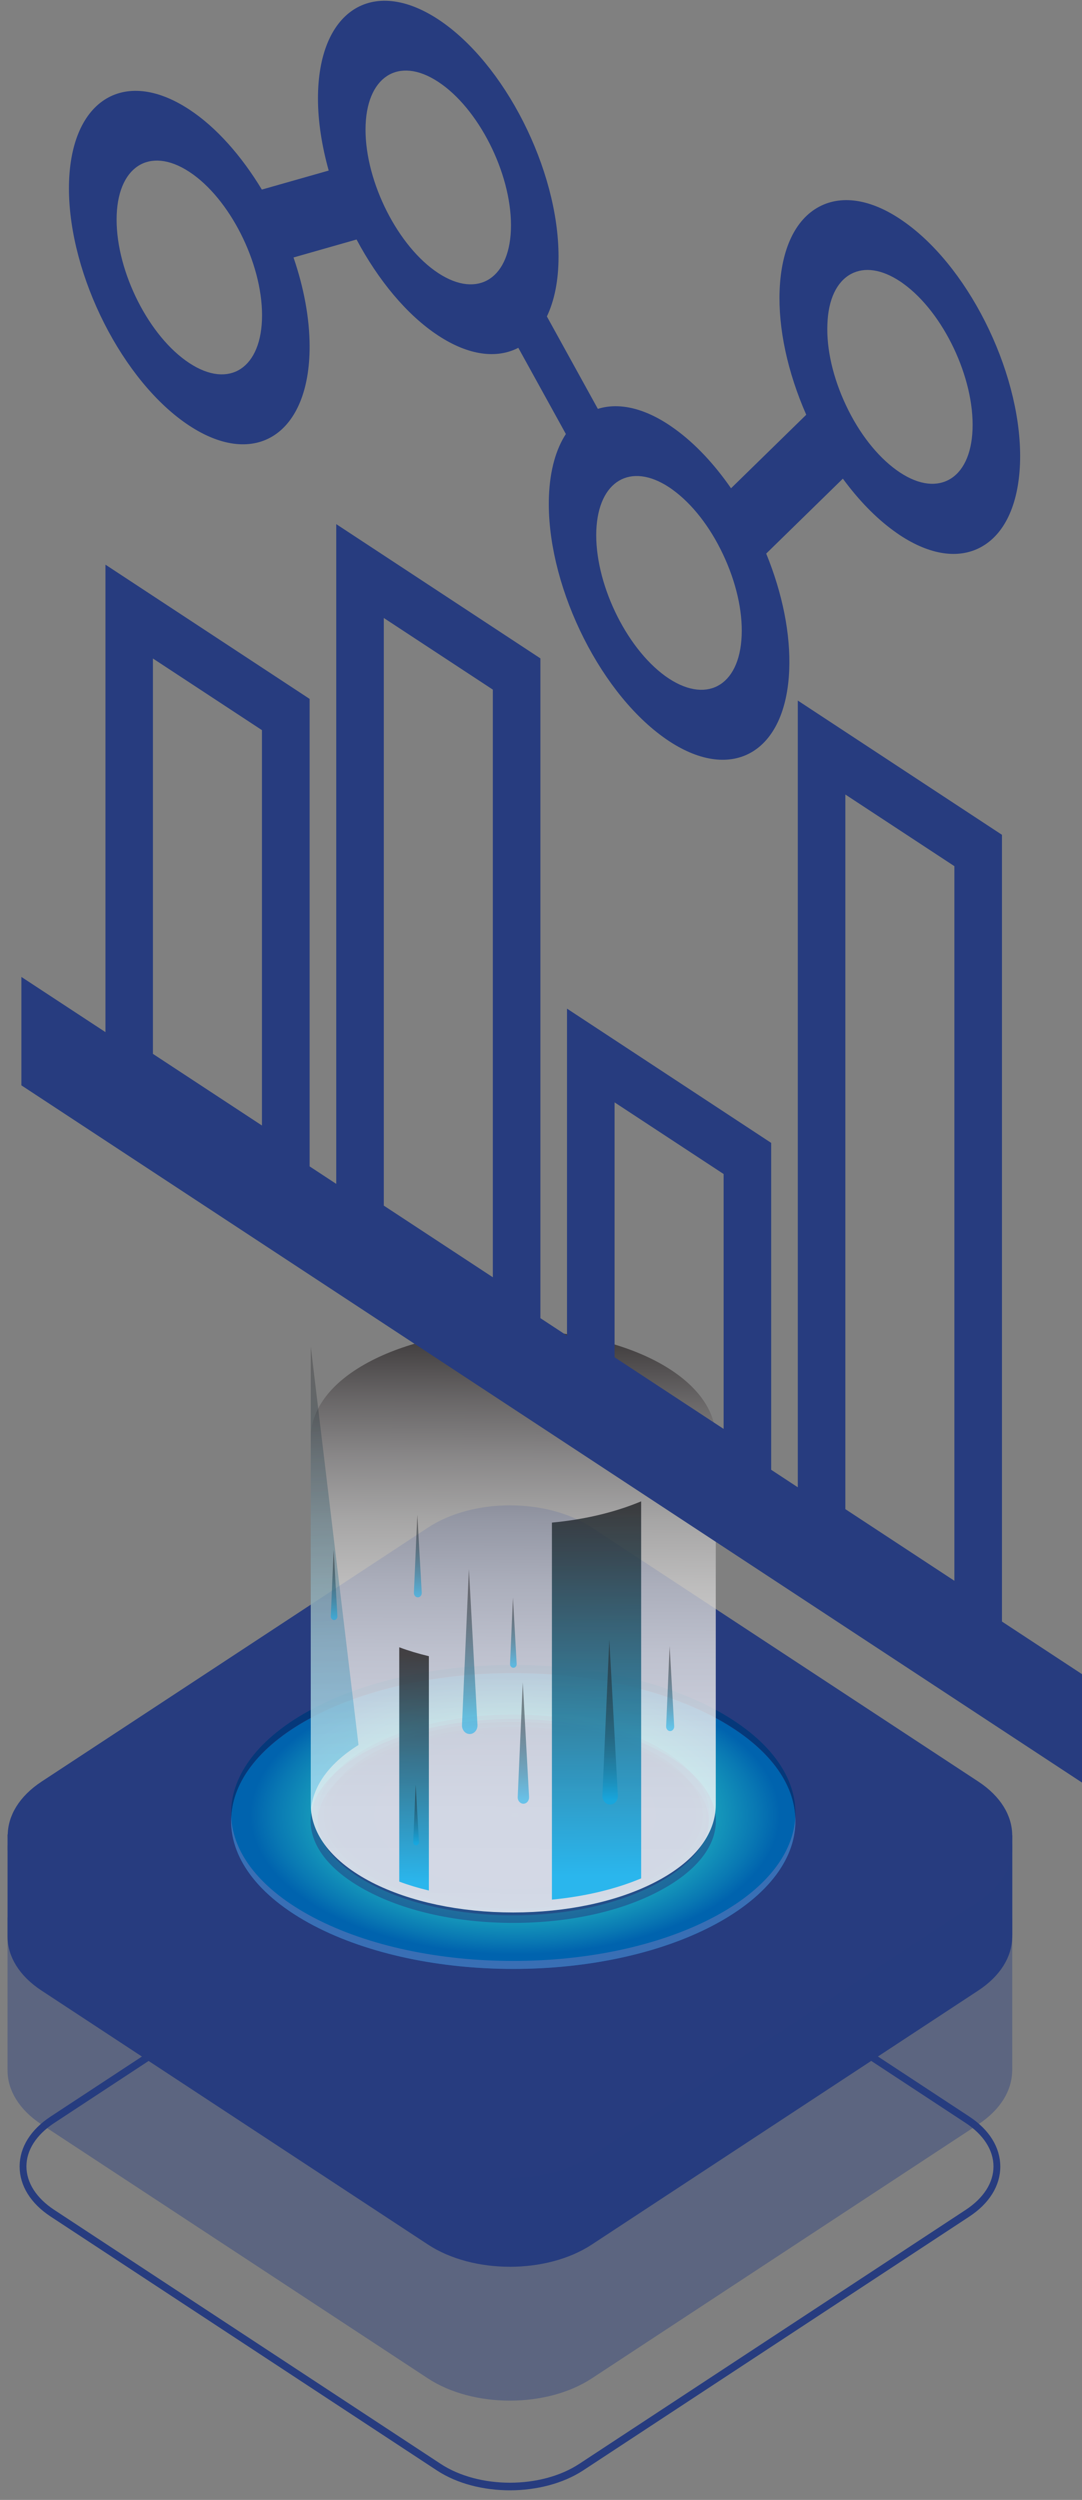 <svg width="84" height="194" viewBox="0 0 84 194" fill="none" xmlns="http://www.w3.org/2000/svg">
<rect x="0" y="0" width="84" height="194" fill="#808080" stroke="none"/>
<path d="M39.59 193.255C37.54 193.255 35.498 192.745 33.936 191.724L3.942 172.017C2.38 170.996 1.523 169.611 1.523 168.125C1.523 166.639 2.38 165.263 3.942 164.242L33.936 144.535C37.051 142.484 42.121 142.484 45.245 144.535L75.238 164.242C76.8 165.263 77.657 166.648 77.657 168.134C77.657 169.62 76.8 170.996 75.246 172.017L45.252 191.724C43.691 192.736 41.64 193.255 39.59 193.255ZM34.2 191.195C37.171 193.155 42.009 193.155 44.98 191.195L74.974 171.489C76.359 170.577 77.128 169.383 77.128 168.125C77.128 166.867 76.359 165.664 74.974 164.752L44.98 145.046C42.009 143.086 37.163 143.095 34.2 145.046L4.206 164.752C2.821 165.664 2.052 166.858 2.052 168.116C2.052 169.374 2.821 170.577 4.206 171.489L34.2 191.195Z" fill="#273C7F"/>
<path opacity="0.4" d="M78.585 160.557V148.872L76.703 147.678C76.175 151.324 72.394 153.73 69.239 154.231L47.751 168.533L38.372 172.389L8.435 154.806L9.123 154.35C6.569 152.992 5.183 149.874 3.806 147.04L1.787 148.407L0.586 148.79V160.676C0.586 162.189 1.467 163.711 3.221 164.86L33.215 184.566C36.722 186.872 42.441 186.872 45.949 184.566L75.942 164.86C77.672 163.72 78.545 162.243 78.578 160.749C78.585 160.685 78.585 160.621 78.585 160.557Z" fill="#273C7F"/>
<path d="M78.585 150.168V142.439L76.703 141.245C76.175 144.891 72.394 147.297 69.239 147.798L47.751 162.1L38.372 165.956L8.435 148.373L9.123 147.917C6.569 146.559 5.183 143.441 3.806 140.607L1.787 141.974L0.586 142.357V150.287C0.586 151.8 1.467 153.322 3.221 154.471L33.215 174.177C36.722 176.484 42.441 176.484 45.949 174.177L75.942 154.471C77.672 153.331 78.545 151.855 78.578 150.36C78.585 150.296 78.585 150.232 78.585 150.168Z" fill="#273C7F"/>
<path opacity="0.3" d="M69.247 147.796L47.759 162.097L39.598 165.452V175.907C41.904 175.907 44.211 175.332 45.965 174.175L75.959 154.468C77.688 153.329 78.561 151.852 78.593 150.357C78.593 150.293 78.593 150.22 78.593 150.157H78.601V142.427L76.888 141.342H76.711C76.103 144.934 72.37 147.304 69.247 147.796Z" fill="#273C7F"/>
<path d="M33.224 166.329L3.231 146.622C-0.277 144.316 -0.277 140.561 3.231 138.255L33.224 118.548C36.732 116.242 42.451 116.242 45.959 118.548L75.952 138.255C79.46 140.561 79.46 144.316 75.952 146.622L45.959 166.329C42.451 168.635 36.74 168.635 33.224 166.329Z" fill="#273C7F"/>
<path d="M39.59 162.745C37.74 162.745 35.89 162.281 34.48 161.36L11.046 145.965C9.636 145.035 8.859 143.786 8.859 142.437C8.859 141.088 9.636 139.839 11.046 138.91L34.48 123.514C37.299 121.664 41.88 121.664 44.692 123.514L68.126 138.91C69.535 139.839 70.312 141.088 70.312 142.437C70.312 143.786 69.535 145.035 68.126 145.965L44.692 161.36C43.29 162.281 41.44 162.745 39.59 162.745ZM39.59 122.703C37.836 122.703 36.082 123.14 34.744 124.015L11.31 139.411C10.069 140.222 9.38 141.298 9.38 142.419C9.38 143.54 10.061 144.616 11.31 145.427L34.744 160.822C37.419 162.581 41.76 162.581 44.435 160.822L67.87 145.427C69.111 144.616 69.792 143.54 69.792 142.419C69.792 141.298 69.111 140.222 67.87 139.411L44.435 124.015C43.106 123.15 41.344 122.703 39.59 122.703Z" fill="#273C7F"/>
<path d="M75.951 146.61L45.957 166.317C42.449 168.623 36.73 168.623 33.223 166.317L3.229 146.61C1.659 145.58 0.794 144.258 0.626 142.909C0.418 144.577 1.283 146.3 3.229 147.576L33.223 167.283C36.73 169.589 42.449 169.589 45.957 167.283L75.951 147.576C77.889 146.3 78.762 144.577 78.553 142.909C78.393 144.258 77.52 145.58 75.951 146.61Z" fill="#273C7F"/>
<path d="M39.846 152.789C51.944 152.789 61.751 147.651 61.751 141.313C61.751 134.975 51.944 129.837 39.846 129.837C27.748 129.837 17.941 134.975 17.941 141.313C17.941 147.651 27.748 152.789 39.846 152.789Z" fill="url(#paint0_radial_2198_18540)"/>
<path opacity="0.5" d="M39.845 149.223C35.576 149.223 31.572 148.357 28.568 146.78C25.701 145.276 24.115 143.335 24.115 141.311C24.115 139.288 25.693 137.346 28.568 135.842C31.572 134.265 35.576 133.399 39.845 133.399C44.114 133.399 48.118 134.265 51.121 135.842C53.989 137.346 55.575 139.288 55.575 141.311C55.575 143.335 53.997 145.276 51.121 146.78C48.118 148.357 44.114 149.223 39.845 149.223Z" fill="#273C7F"/>
<path opacity="0.5" d="M39.847 148.611C35.658 148.611 31.734 147.763 28.802 146.222C26.136 144.828 24.67 143.078 24.67 141.309C24.67 139.541 26.136 137.8 28.802 136.396C31.734 134.856 35.658 134.008 39.855 134.008C44.044 134.008 47.968 134.856 50.899 136.396C53.566 137.791 55.032 139.541 55.032 141.309C55.032 143.078 53.566 144.819 50.899 146.222C47.968 147.763 44.044 148.611 39.847 148.611Z" fill="#273C7F"/>
<path d="M55.335 149.432C46.781 153.916 32.91 153.916 24.356 149.432C19.927 147.107 17.797 144.045 17.949 141C18.093 143.835 20.224 146.643 24.356 148.812C32.91 153.297 46.781 153.297 55.335 148.812C59.46 146.652 61.598 143.835 61.742 141C61.902 144.045 59.764 147.107 55.335 149.432Z" fill="#396FB5"/>
<path d="M61.742 140.997C61.598 138.162 59.46 135.355 55.335 133.186C46.781 128.701 32.91 128.701 24.356 133.186C20.224 135.346 18.093 138.162 17.949 140.997C17.797 137.962 19.927 134.89 24.356 132.566C32.91 128.081 46.781 128.081 55.335 132.566C59.764 134.89 61.902 137.962 61.742 140.997Z" fill="#05387A"/>
<path opacity="0.3" d="M39.848 148.657C48.252 148.657 55.065 145.163 55.065 140.854C55.065 136.545 48.252 133.052 39.848 133.052C31.444 133.052 24.631 136.545 24.631 140.854C24.631 145.163 31.444 148.657 39.848 148.657Z" fill="#273C7F"/>
<path opacity="0.5" d="M39.847 148.102C35.851 148.102 32.111 147.309 29.299 145.869C26.616 144.492 25.135 142.715 25.135 140.865C25.135 139.014 26.616 137.237 29.299 135.86C32.111 134.42 35.859 133.627 39.847 133.627C43.844 133.627 47.584 134.42 50.395 135.86C53.078 137.237 54.56 139.014 54.56 140.865C54.56 142.715 53.078 144.492 50.395 145.869C47.592 147.309 43.844 148.102 39.847 148.102Z" fill="#273C7F"/>
<path opacity="0.5" d="M39.847 147.534C35.922 147.534 32.254 146.76 29.507 145.356C27.008 144.08 25.639 142.476 25.639 140.862C25.639 139.249 27.016 137.645 29.507 136.368C32.254 134.965 35.922 134.19 39.847 134.19C43.771 134.19 47.439 134.965 50.186 136.368C52.685 137.645 54.054 139.249 54.054 140.862C54.054 142.485 52.677 144.08 50.186 145.356C47.447 146.76 43.771 147.534 39.847 147.534Z" fill="#273C7F"/>
<path opacity="0.8" d="M55.568 111.698C55.568 111.67 55.568 111.634 55.568 111.607C55.568 109.291 53.878 107.149 50.819 105.572C47.88 104.068 43.979 103.239 39.847 103.239C35.714 103.239 31.814 104.068 28.874 105.572C25.807 107.14 24.125 109.282 24.125 111.607C24.125 111.634 24.125 111.67 24.125 111.698C24.125 111.725 24.125 111.762 24.125 111.789C24.125 111.816 24.125 111.853 24.125 111.88C24.125 111.907 24.125 111.944 24.125 111.971C24.125 111.999 24.125 112.035 24.125 112.062C24.125 112.09 24.125 112.126 24.125 112.154C24.125 112.181 24.125 112.217 24.125 112.245C24.125 112.272 24.125 112.308 24.125 112.336C24.125 112.363 24.125 112.4 24.125 112.427C24.125 112.454 24.125 112.491 24.125 112.518C24.125 112.545 24.125 112.582 24.125 112.609C24.125 112.637 24.125 112.673 24.125 112.7C24.125 112.728 24.125 112.764 24.125 112.792C24.125 112.819 24.125 112.855 24.125 112.883C24.125 112.91 24.125 112.946 24.125 112.974C24.125 113.001 24.125 113.038 24.125 113.065C24.125 113.092 24.125 113.129 24.125 113.156C24.125 113.184 24.125 113.22 24.125 113.247C24.125 113.275 24.125 113.311 24.125 113.338C24.125 113.366 24.125 113.402 24.125 113.43C24.125 113.457 24.125 113.493 24.125 113.521C24.125 113.548 24.125 113.585 24.125 113.612C24.125 113.639 24.125 113.676 24.125 113.703C24.125 113.73 24.125 113.767 24.125 113.794C24.125 113.822 24.125 113.858 24.125 113.885C24.125 113.913 24.125 113.949 24.125 113.977C24.125 114.004 24.125 114.04 24.125 114.068C24.125 114.095 24.125 114.131 24.125 114.159C24.125 114.186 24.125 114.223 24.125 114.25C24.125 114.277 24.125 114.314 24.125 114.341C24.125 114.368 24.125 114.405 24.125 114.432C24.125 114.46 24.125 114.496 24.125 114.523C24.125 114.551 24.125 114.587 24.125 114.615C24.125 114.642 24.125 114.678 24.125 114.706C24.125 114.733 24.125 114.769 24.125 114.797C24.125 114.824 24.125 114.861 24.125 114.888C24.125 114.915 24.125 114.952 24.125 114.979C24.125 115.007 24.125 115.043 24.125 115.07C24.125 115.098 24.125 115.134 24.125 115.161C24.125 115.189 24.125 115.225 24.125 115.253C24.125 115.28 24.125 115.316 24.125 115.344C24.125 115.371 24.125 115.408 24.125 115.435C24.125 115.462 24.125 115.499 24.125 115.526C24.125 115.553 24.125 115.59 24.125 115.617C24.125 115.645 24.125 115.681 24.125 115.708C24.125 115.736 24.125 115.772 24.125 115.8C24.125 115.827 24.125 115.863 24.125 115.891C24.125 115.918 24.125 115.954 24.125 115.982C24.125 116.009 24.125 116.046 24.125 116.073C24.125 116.1 24.125 116.137 24.125 116.164C24.125 116.191 24.125 116.228 24.125 116.255C24.125 116.283 24.125 116.319 24.125 116.346C24.125 116.374 24.125 116.41 24.125 116.438C24.125 116.465 24.125 116.501 24.125 116.529C24.125 116.556 24.125 116.593 24.125 116.62C24.125 116.647 24.125 116.684 24.125 116.711C24.125 116.738 24.125 116.775 24.125 116.802C24.125 116.83 24.125 116.866 24.125 116.893C24.125 116.921 24.125 116.957 24.125 116.984C24.125 117.012 24.125 117.048 24.125 117.076C24.125 117.103 24.125 117.139 24.125 117.167C24.125 117.194 24.125 117.231 24.125 117.258C24.125 117.285 24.125 117.322 24.125 117.349C24.125 117.376 24.125 117.413 24.125 117.44C24.125 117.468 24.125 117.504 24.125 117.531C24.125 117.559 24.125 117.595 24.125 117.623C24.125 117.65 24.125 117.686 24.125 117.714C24.125 117.741 24.125 117.778 24.125 117.805C24.125 117.832 24.125 117.869 24.125 117.896C24.125 117.923 24.125 117.96 24.125 117.987C24.125 118.014 24.125 118.051 24.125 118.078C24.125 118.106 24.125 118.142 24.125 118.169C24.125 118.197 24.125 118.233 24.125 118.261C24.125 118.288 24.125 118.324 24.125 118.352C24.125 118.379 24.125 118.416 24.125 118.443C24.125 118.47 24.125 118.507 24.125 118.534C24.125 118.561 24.125 118.598 24.125 118.625C24.125 118.653 24.125 118.689 24.125 118.716C24.125 118.744 24.125 118.78 24.125 118.807C24.125 118.835 24.125 118.871 24.125 118.899C24.125 118.926 24.125 118.963 24.125 118.99C24.125 119.017 24.125 119.054 24.125 119.081C24.125 119.108 24.125 119.145 24.125 119.172C24.125 119.199 24.125 119.236 24.125 119.263C24.125 119.291 24.125 119.327 24.125 119.354C24.125 119.382 24.125 119.418 24.125 119.446C24.125 119.473 24.125 119.509 24.125 119.537C24.125 119.564 24.125 119.601 24.125 119.628C24.125 119.655 24.125 119.692 24.125 119.719C24.125 119.746 24.125 119.783 24.125 119.81C24.125 119.837 24.125 119.874 24.125 119.901C24.125 119.929 24.125 119.965 24.125 119.992C24.125 120.02 24.125 120.056 24.125 120.084C24.125 120.111 24.125 120.147 24.125 120.175C24.125 120.202 24.125 120.239 24.125 120.266C24.125 120.293 24.125 120.33 24.125 120.357C24.125 120.384 24.125 120.421 24.125 120.448C24.125 120.476 24.125 120.512 24.125 120.539C24.125 120.567 24.125 120.603 24.125 120.63C24.125 120.658 24.125 120.694 24.125 120.722C24.125 120.749 24.125 120.786 24.125 120.813C24.125 120.84 24.125 120.877 24.125 120.904C24.125 120.931 24.125 120.968 24.125 120.995C24.125 121.022 24.125 121.059 24.125 121.086C24.125 121.114 24.125 121.15 24.125 121.177C24.125 121.205 24.125 121.241 24.125 121.269C24.125 121.296 24.125 121.332 24.125 121.36C24.125 121.387 24.125 121.424 24.125 121.451C24.125 121.478 24.125 121.515 24.125 121.542C24.125 121.569 24.125 121.606 24.125 121.633C24.125 121.66 24.125 121.697 24.125 121.724C24.125 121.752 24.125 121.788 24.125 121.815C24.125 121.843 24.125 121.879 24.125 121.907C24.125 121.934 24.125 121.97 24.125 121.998C24.125 122.025 24.125 122.062 24.125 122.089C24.125 122.116 24.125 122.153 24.125 122.18C24.125 122.207 24.125 122.244 24.125 122.271C24.125 122.299 24.125 122.335 24.125 122.362C24.125 122.39 24.125 122.426 24.125 122.454C24.125 122.481 24.125 122.517 24.125 122.545C24.125 122.572 24.125 122.609 24.125 122.636C24.125 122.663 24.125 122.7 24.125 122.727C24.125 122.754 24.125 122.791 24.125 122.818C24.125 122.845 24.125 122.882 24.125 122.909C24.125 122.937 24.125 122.973 24.125 123C24.125 123.028 24.125 123.064 24.125 123.092C24.125 123.119 24.125 123.155 24.125 123.183C24.125 123.21 24.125 123.247 24.125 123.274C24.125 123.301 24.125 123.338 24.125 123.365C24.125 123.392 24.125 123.429 24.125 123.456C24.125 123.483 24.125 123.52 24.125 123.547C24.125 123.575 24.125 123.611 24.125 123.639C24.125 123.666 24.125 123.702 24.125 123.73C24.125 123.757 24.125 123.793 24.125 123.821C24.125 123.848 24.125 123.885 24.125 123.912C24.125 123.939 24.125 123.976 24.125 124.003C24.125 124.03 24.125 124.067 24.125 124.094C24.125 124.122 24.125 124.158 24.125 124.185C24.125 124.213 24.125 124.249 24.125 124.277C24.125 124.304 24.125 124.34 24.125 124.368C24.125 124.395 24.125 124.432 24.125 124.459C24.125 124.486 24.125 124.523 24.125 124.55C24.125 124.577 24.125 124.614 24.125 124.641C24.125 124.668 24.125 124.705 24.125 124.732C24.125 124.76 24.125 124.796 24.125 124.823C24.125 124.851 24.125 124.887 24.125 124.915C24.125 124.942 24.125 124.978 24.125 125.006C24.125 125.033 24.125 125.07 24.125 125.097C24.125 125.124 24.125 125.161 24.125 125.188C24.125 125.215 24.125 125.252 24.125 125.279C24.125 125.306 24.125 125.343 24.125 125.37C24.125 125.398 24.125 125.434 24.125 125.462C24.125 125.489 24.125 125.525 24.125 125.553C24.125 125.58 24.125 125.616 24.125 125.644C24.125 125.671 24.125 125.708 24.125 125.735C24.125 125.762 24.125 125.799 24.125 125.826C24.125 125.853 24.125 125.89 24.125 125.917C24.125 125.945 24.125 125.981 24.125 126.008C24.125 126.036 24.125 126.072 24.125 126.1C24.125 126.127 24.125 126.163 24.125 126.191C24.125 126.218 24.125 126.255 24.125 126.282C24.125 126.309 24.125 126.346 24.125 126.373C24.125 126.4 24.125 126.437 24.125 126.464C24.125 126.491 24.125 126.528 24.125 126.555C24.125 126.583 24.125 126.619 24.125 126.646C24.125 126.674 24.125 126.71 24.125 126.738C24.125 126.765 24.125 126.801 24.125 126.829C24.125 126.856 24.125 126.893 24.125 126.92C24.125 126.947 24.125 126.984 24.125 127.011C24.125 127.038 24.125 127.075 24.125 127.102C24.125 127.13 24.125 127.166 24.125 127.193C24.125 127.221 24.125 127.257 24.125 127.285C24.125 127.312 24.125 127.348 24.125 127.376C24.125 127.403 24.125 127.439 24.125 127.467C24.125 127.494 24.125 127.531 24.125 127.558C24.125 127.585 24.125 127.622 24.125 127.649C24.125 127.677 24.125 127.713 24.125 127.74C24.125 127.768 24.125 127.804 24.125 127.831C24.125 127.859 24.125 127.895 24.125 127.923C24.125 127.95 24.125 127.986 24.125 128.014C24.125 128.041 24.125 128.078 24.125 128.105C24.125 128.132 24.125 128.169 24.125 128.196C24.125 128.223 24.125 128.26 24.125 128.287C24.125 128.315 24.125 128.351 24.125 128.378C24.125 128.406 24.125 128.442 24.125 128.469C24.125 128.497 24.125 128.533 24.125 128.561C24.125 128.588 24.125 128.624 24.125 128.652C24.125 128.679 24.125 128.716 24.125 128.743C24.125 128.77 24.125 128.807 24.125 128.834C24.125 128.861 24.125 128.898 24.125 128.925C24.125 128.953 24.125 128.989 24.125 129.016C24.125 129.044 24.125 129.08 24.125 129.108C24.125 129.135 24.125 129.171 24.125 129.199C24.125 129.226 24.125 129.262 24.125 129.29C24.125 129.317 24.125 129.354 24.125 129.381C24.125 129.408 24.125 129.445 24.125 129.472C24.125 129.5 24.125 129.536 24.125 129.563C24.125 129.591 24.125 129.627 24.125 129.654C24.125 129.682 24.125 129.718 24.125 129.746C24.125 129.773 24.125 129.809 24.125 129.837C24.125 129.864 24.125 129.901 24.125 129.928C24.125 129.955 24.125 129.992 24.125 130.019C24.125 130.046 24.125 130.083 24.125 130.11C24.125 130.138 24.125 130.174 24.125 130.201C24.125 130.229 24.125 130.265 24.125 130.292C24.125 130.32 24.125 130.356 24.125 130.384C24.125 130.411 24.125 130.447 24.125 130.475C24.125 130.502 24.125 130.539 24.125 130.566C24.125 130.593 24.125 130.63 24.125 130.657C24.125 130.684 24.125 130.721 24.125 130.748C24.125 130.776 24.125 130.812 24.125 130.839C24.125 130.867 24.125 130.903 24.125 130.931C24.125 130.958 24.125 130.994 24.125 131.022C24.125 131.049 24.125 131.085 24.125 131.113C24.125 131.14 24.125 131.177 24.125 131.204C24.125 131.231 24.125 131.268 24.125 131.295C24.125 131.323 24.125 131.359 24.125 131.386C24.125 131.414 24.125 131.45 24.125 131.477C24.125 131.505 24.125 131.541 24.125 131.569C24.125 131.596 24.125 131.632 24.125 131.66C24.125 131.687 24.125 131.724 24.125 131.751C24.125 131.778 24.125 131.815 24.125 131.842C24.125 131.869 24.125 131.906 24.125 131.933C24.125 131.961 24.125 131.997 24.125 132.024C24.125 132.052 24.125 132.088 24.125 132.115C24.125 132.143 24.125 132.179 24.125 132.207C24.125 132.234 24.125 132.27 24.125 132.298C24.125 132.325 24.125 132.362 24.125 132.389C24.125 132.416 24.125 132.453 24.125 132.48C24.125 132.507 24.125 132.544 24.125 132.571C24.125 132.599 24.125 132.635 24.125 132.662C24.125 132.69 24.125 132.726 24.125 132.754C24.125 132.781 24.125 132.817 24.125 132.845C24.125 132.872 24.125 132.908 24.125 132.936C24.125 132.963 24.125 133 24.125 133.027C24.125 133.054 24.125 133.091 24.125 133.118C24.125 133.146 24.125 133.182 24.125 133.209C24.125 133.237 24.125 133.273 24.125 133.3C24.125 133.328 24.125 133.364 24.125 133.392C24.125 133.419 24.125 133.455 24.125 133.483C24.125 133.51 24.125 133.547 24.125 133.574C24.125 133.601 24.125 133.638 24.125 133.665C24.125 133.692 24.125 133.729 24.125 133.756C24.125 133.784 24.125 133.82 24.125 133.847C24.125 133.875 24.125 133.911 24.125 133.938C24.125 133.966 24.125 134.002 24.125 134.03C24.125 134.057 24.125 134.093 24.125 134.121C24.125 134.148 24.125 134.185 24.125 134.212C24.125 134.239 24.125 134.276 24.125 134.303C24.125 134.33 24.125 134.367 24.125 134.394C24.125 134.422 24.125 134.458 24.125 134.485C24.125 134.513 24.125 134.549 24.125 134.577C24.125 134.604 24.125 134.64 24.125 134.668C24.125 134.695 24.125 134.731 24.125 134.759C24.125 134.786 24.125 134.823 24.125 134.85C24.125 134.877 24.125 134.914 24.125 134.941C24.125 134.969 24.125 135.005 24.125 135.032C24.125 135.06 24.125 135.096 24.125 135.123C24.125 135.151 24.125 135.187 24.125 135.215C24.125 135.242 24.125 135.278 24.125 135.306C24.125 135.333 24.125 135.37 24.125 135.397C24.125 135.424 24.125 135.461 24.125 135.488C24.125 135.515 24.125 135.552 24.125 135.579C24.125 135.607 24.125 135.643 24.125 135.67C24.125 135.698 24.125 135.734 24.125 135.761C24.125 135.789 24.125 135.825 24.125 135.853C24.125 135.88 24.125 135.916 24.125 135.944C24.125 135.971 24.125 136.008 24.125 136.035C24.125 136.062 24.125 136.099 24.125 136.126C24.125 136.153 24.125 136.19 24.125 136.217C24.125 136.245 24.125 136.281 24.125 136.308C24.125 136.336 24.125 136.372 24.125 136.4C24.125 136.427 24.125 136.463 24.125 136.491C24.125 136.518 24.125 136.554 24.125 136.582C24.125 136.609 24.125 136.646 24.125 136.673C24.125 136.7 24.125 136.737 24.125 136.764C24.125 136.792 24.125 136.828 24.125 136.855C24.125 136.883 24.125 136.919 24.125 136.946C24.125 136.974 24.125 137.01 24.125 137.038C24.125 137.065 24.125 137.101 24.125 137.129C24.125 137.156 24.125 137.193 24.125 137.22C24.125 137.247 24.125 137.284 24.125 137.311C24.125 137.338 24.125 137.375 24.125 137.402C24.125 137.43 24.125 137.466 24.125 137.493C24.125 137.521 24.125 137.557 24.125 137.584C24.125 137.612 24.125 137.648 24.125 137.676C24.125 137.703 24.125 137.739 24.125 137.767C24.125 137.794 24.125 137.831 24.125 137.858C24.125 137.885 24.125 137.922 24.125 137.949C24.125 137.976 24.125 138.013 24.125 138.04C24.125 138.068 24.125 138.104 24.125 138.131C24.125 138.159 24.125 138.195 24.125 138.223C24.125 138.25 24.125 138.286 24.125 138.314C24.125 138.341 24.125 138.378 24.125 138.405C24.125 138.432 24.125 138.469 24.125 138.496C24.125 138.523 24.125 138.56 24.125 138.587C24.125 138.615 24.125 138.651 24.125 138.678C24.125 138.706 24.125 138.742 24.125 138.769C24.125 138.797 24.125 138.833 24.125 138.861C24.125 138.888 24.125 138.924 24.125 138.952C24.125 138.979 24.125 139.016 24.125 139.043C24.125 139.07 24.125 139.107 24.125 139.134C24.125 139.161 24.125 139.198 24.125 139.225C24.125 139.253 24.125 139.289 24.125 139.316C24.125 139.344 24.125 139.38 24.125 139.407C24.125 139.435 24.125 139.471 24.125 139.499C24.125 139.526 24.125 139.563 24.125 139.59C24.125 139.617 24.125 139.654 24.125 139.681C24.125 139.708 24.125 139.745 24.125 139.772C24.125 139.799 24.125 139.836 24.125 139.863C24.125 139.891 24.125 139.927 24.125 139.954C24.125 139.982 24.125 140.018 24.125 140.046C24.125 142.361 25.815 144.503 28.874 146.08C31.814 147.584 35.714 148.413 39.847 148.413C43.979 148.413 47.88 147.584 50.819 146.08C53.886 144.512 55.568 142.37 55.568 140.046C55.568 140.018 55.568 139.982 55.568 139.954C55.568 139.927 55.568 139.891 55.568 139.863C55.568 139.836 55.568 139.799 55.568 139.772C55.568 139.745 55.568 139.708 55.568 139.681C55.568 139.654 55.568 139.617 55.568 139.59C55.568 139.563 55.568 139.526 55.568 139.499C55.568 139.471 55.568 139.435 55.568 139.407C55.568 139.38 55.568 139.344 55.568 139.316C55.568 139.289 55.568 139.253 55.568 139.225C55.568 139.198 55.568 139.161 55.568 139.134C55.568 139.107 55.568 139.07 55.568 139.043C55.568 139.016 55.568 138.979 55.568 138.952C55.568 138.924 55.568 138.888 55.568 138.861C55.568 138.833 55.568 138.797 55.568 138.769C55.568 138.742 55.568 138.706 55.568 138.678C55.568 138.651 55.568 138.615 55.568 138.587C55.568 138.56 55.568 138.523 55.568 138.496C55.568 138.469 55.568 138.432 55.568 138.405C55.568 138.378 55.568 138.341 55.568 138.314C55.568 138.286 55.568 138.25 55.568 138.223C55.568 138.195 55.568 138.159 55.568 138.131C55.568 138.104 55.568 138.068 55.568 138.04C55.568 138.013 55.568 137.976 55.568 137.949C55.568 137.922 55.568 137.885 55.568 137.858C55.568 137.831 55.568 137.794 55.568 137.767C55.568 137.739 55.568 137.703 55.568 137.676C55.568 137.648 55.568 137.612 55.568 137.584C55.568 137.557 55.568 137.521 55.568 137.493C55.568 137.466 55.568 137.43 55.568 137.402C55.568 137.375 55.568 137.338 55.568 137.311C55.568 137.284 55.568 137.247 55.568 137.22C55.568 137.193 55.568 137.156 55.568 137.129C55.568 137.101 55.568 137.065 55.568 137.038C55.568 137.01 55.568 136.974 55.568 136.946C55.568 136.919 55.568 136.883 55.568 136.855C55.568 136.828 55.568 136.792 55.568 136.764C55.568 136.737 55.568 136.7 55.568 136.673C55.568 136.646 55.568 136.609 55.568 136.582C55.568 136.554 55.568 136.518 55.568 136.491C55.568 136.463 55.568 136.427 55.568 136.4C55.568 136.372 55.568 136.336 55.568 136.308C55.568 136.281 55.568 136.245 55.568 136.217C55.568 136.19 55.568 136.153 55.568 136.126C55.568 136.099 55.568 136.062 55.568 136.035C55.568 136.008 55.568 135.971 55.568 135.944C55.568 135.916 55.568 135.88 55.568 135.853C55.568 135.825 55.568 135.789 55.568 135.761C55.568 135.734 55.568 135.698 55.568 135.67C55.568 135.643 55.568 135.607 55.568 135.579C55.568 135.552 55.568 135.515 55.568 135.488C55.568 135.461 55.568 135.424 55.568 135.397C55.568 135.37 55.568 135.333 55.568 135.306C55.568 135.278 55.568 135.242 55.568 135.215C55.568 135.187 55.568 135.151 55.568 135.123C55.568 135.096 55.568 135.06 55.568 135.032C55.568 135.005 55.568 134.969 55.568 134.941C55.568 134.914 55.568 134.877 55.568 134.85C55.568 134.823 55.568 134.786 55.568 134.759C55.568 134.731 55.568 134.695 55.568 134.668C55.568 134.64 55.568 134.604 55.568 134.577C55.568 134.549 55.568 134.513 55.568 134.485C55.568 134.458 55.568 134.422 55.568 134.394C55.568 134.367 55.568 134.33 55.568 134.303C55.568 134.276 55.568 134.239 55.568 134.212C55.568 134.185 55.568 134.148 55.568 134.121C55.568 134.093 55.568 134.057 55.568 134.03C55.568 134.002 55.568 133.966 55.568 133.938C55.568 133.911 55.568 133.875 55.568 133.847C55.568 133.82 55.568 133.784 55.568 133.756C55.568 133.729 55.568 133.692 55.568 133.665C55.568 133.638 55.568 133.601 55.568 133.574C55.568 133.547 55.568 133.51 55.568 133.483C55.568 133.455 55.568 133.419 55.568 133.392C55.568 133.364 55.568 133.328 55.568 133.3C55.568 133.273 55.568 133.237 55.568 133.209C55.568 133.182 55.568 133.146 55.568 133.118C55.568 133.091 55.568 133.054 55.568 133.027C55.568 133 55.568 132.963 55.568 132.936C55.568 132.908 55.568 132.872 55.568 132.845C55.568 132.817 55.568 132.781 55.568 132.754C55.568 132.726 55.568 132.69 55.568 132.662C55.568 132.635 55.568 132.599 55.568 132.571C55.568 132.544 55.568 132.507 55.568 132.48C55.568 132.453 55.568 132.416 55.568 132.389C55.568 132.362 55.568 132.325 55.568 132.298C55.568 132.27 55.568 132.234 55.568 132.207C55.568 132.179 55.568 132.143 55.568 132.115C55.568 132.088 55.568 132.052 55.568 132.024C55.568 131.997 55.568 131.961 55.568 131.933C55.568 131.906 55.568 131.869 55.568 131.842C55.568 131.815 55.568 131.778 55.568 131.751C55.568 131.724 55.568 131.687 55.568 131.66C55.568 131.632 55.568 131.596 55.568 131.569C55.568 131.541 55.568 131.505 55.568 131.477C55.568 131.45 55.568 131.414 55.568 131.386C55.568 131.359 55.568 131.323 55.568 131.295C55.568 131.268 55.568 131.231 55.568 131.204C55.568 131.177 55.568 131.14 55.568 131.113C55.568 131.085 55.568 131.049 55.568 131.022C55.568 130.994 55.568 130.958 55.568 130.931C55.568 130.903 55.568 130.867 55.568 130.839C55.568 130.812 55.568 130.776 55.568 130.748C55.568 130.721 55.568 130.684 55.568 130.657C55.568 130.63 55.568 130.593 55.568 130.566C55.568 130.539 55.568 130.502 55.568 130.475C55.568 130.447 55.568 130.411 55.568 130.384C55.568 130.356 55.568 130.32 55.568 130.292C55.568 130.265 55.568 130.229 55.568 130.201C55.568 130.174 55.568 130.138 55.568 130.11C55.568 130.083 55.568 130.046 55.568 130.019C55.568 129.992 55.568 129.955 55.568 129.928C55.568 129.901 55.568 129.864 55.568 129.837C55.568 129.809 55.568 129.773 55.568 129.746C55.568 129.718 55.568 129.682 55.568 129.654C55.568 129.627 55.568 129.591 55.568 129.563C55.568 129.536 55.568 129.5 55.568 129.472C55.568 129.445 55.568 129.408 55.568 129.381C55.568 129.354 55.568 129.317 55.568 129.29C55.568 129.262 55.568 129.226 55.568 129.199C55.568 129.171 55.568 129.135 55.568 129.108C55.568 129.08 55.568 129.044 55.568 129.016C55.568 128.989 55.568 128.953 55.568 128.925C55.568 128.898 55.568 128.861 55.568 128.834C55.568 128.807 55.568 128.77 55.568 128.743C55.568 128.716 55.568 128.679 55.568 128.652C55.568 128.624 55.568 128.588 55.568 128.561C55.568 128.533 55.568 128.497 55.568 128.469C55.568 128.442 55.568 128.406 55.568 128.378C55.568 128.351 55.568 128.315 55.568 128.287C55.568 128.26 55.568 128.223 55.568 128.196C55.568 128.169 55.568 128.132 55.568 128.105C55.568 128.078 55.568 128.041 55.568 128.014C55.568 127.986 55.568 127.95 55.568 127.923C55.568 127.895 55.568 127.859 55.568 127.831C55.568 127.804 55.568 127.768 55.568 127.74C55.568 127.713 55.568 127.677 55.568 127.649C55.568 127.622 55.568 127.585 55.568 127.558C55.568 127.531 55.568 127.494 55.568 127.467C55.568 127.439 55.568 127.403 55.568 127.376C55.568 127.348 55.568 127.312 55.568 127.285C55.568 127.257 55.568 127.221 55.568 127.193C55.568 127.166 55.568 127.13 55.568 127.102C55.568 127.075 55.568 127.038 55.568 127.011C55.568 126.984 55.568 126.947 55.568 126.92C55.568 126.893 55.568 126.856 55.568 126.829C55.568 126.801 55.568 126.765 55.568 126.738C55.568 126.71 55.568 126.674 55.568 126.646C55.568 126.619 55.568 126.583 55.568 126.555C55.568 126.528 55.568 126.491 55.568 126.464C55.568 126.437 55.568 126.4 55.568 126.373C55.568 126.346 55.568 126.309 55.568 126.282C55.568 126.255 55.568 126.218 55.568 126.191C55.568 126.163 55.568 126.127 55.568 126.1C55.568 126.072 55.568 126.036 55.568 126.008C55.568 125.981 55.568 125.945 55.568 125.917C55.568 125.89 55.568 125.853 55.568 125.826C55.568 125.799 55.568 125.762 55.568 125.735C55.568 125.708 55.568 125.671 55.568 125.644C55.568 125.616 55.568 125.58 55.568 125.553C55.568 125.525 55.568 125.489 55.568 125.462C55.568 125.434 55.568 125.398 55.568 125.37C55.568 125.343 55.568 125.306 55.568 125.279C55.568 125.252 55.568 125.215 55.568 125.188C55.568 125.161 55.568 125.124 55.568 125.097C55.568 125.07 55.568 125.033 55.568 125.006C55.568 124.978 55.568 124.942 55.568 124.915C55.568 124.887 55.568 124.851 55.568 124.823C55.568 124.796 55.568 124.76 55.568 124.732C55.568 124.705 55.568 124.668 55.568 124.641C55.568 124.614 55.568 124.577 55.568 124.55C55.568 124.523 55.568 124.486 55.568 124.459C55.568 124.432 55.568 124.395 55.568 124.368C55.568 124.34 55.568 124.304 55.568 124.277C55.568 124.249 55.568 124.213 55.568 124.185C55.568 124.158 55.568 124.122 55.568 124.094C55.568 124.067 55.568 124.03 55.568 124.003C55.568 123.976 55.568 123.939 55.568 123.912C55.568 123.885 55.568 123.848 55.568 123.821C55.568 123.793 55.568 123.757 55.568 123.73C55.568 123.702 55.568 123.666 55.568 123.639C55.568 123.611 55.568 123.575 55.568 123.547C55.568 123.52 55.568 123.483 55.568 123.456C55.568 123.429 55.568 123.392 55.568 123.365C55.568 123.338 55.568 123.301 55.568 123.274C55.568 123.247 55.568 123.21 55.568 123.183C55.568 123.155 55.568 123.119 55.568 123.092C55.568 123.064 55.568 123.028 55.568 123C55.568 122.973 55.568 122.937 55.568 122.909C55.568 122.882 55.568 122.845 55.568 122.818C55.568 122.791 55.568 122.754 55.568 122.727C55.568 122.7 55.568 122.663 55.568 122.636C55.568 122.609 55.568 122.572 55.568 122.545C55.568 122.517 55.568 122.481 55.568 122.454C55.568 122.426 55.568 122.39 55.568 122.362C55.568 122.335 55.568 122.299 55.568 122.271C55.568 122.244 55.568 122.207 55.568 122.18C55.568 122.153 55.568 122.116 55.568 122.089C55.568 122.062 55.568 122.025 55.568 121.998C55.568 121.97 55.568 121.934 55.568 121.907C55.568 121.879 55.568 121.843 55.568 121.815C55.568 121.788 55.568 121.752 55.568 121.724C55.568 121.697 55.568 121.66 55.568 121.633C55.568 121.606 55.568 121.569 55.568 121.542C55.568 121.515 55.568 121.478 55.568 121.451C55.568 121.424 55.568 121.387 55.568 121.36C55.568 121.332 55.568 121.296 55.568 121.269C55.568 121.241 55.568 121.205 55.568 121.177C55.568 121.15 55.568 121.114 55.568 121.086C55.568 121.059 55.568 121.022 55.568 120.995C55.568 120.968 55.568 120.931 55.568 120.904C55.568 120.877 55.568 120.84 55.568 120.813C55.568 120.786 55.568 120.749 55.568 120.722C55.568 120.694 55.568 120.658 55.568 120.63C55.568 120.603 55.568 120.567 55.568 120.539C55.568 120.512 55.568 120.476 55.568 120.448C55.568 120.421 55.568 120.384 55.568 120.357C55.568 120.33 55.568 120.293 55.568 120.266C55.568 120.239 55.568 120.202 55.568 120.175C55.568 120.147 55.568 120.111 55.568 120.084C55.568 120.056 55.568 120.02 55.568 119.992C55.568 119.965 55.568 119.929 55.568 119.901C55.568 119.874 55.568 119.837 55.568 119.81C55.568 119.783 55.568 119.746 55.568 119.719C55.568 119.692 55.568 119.655 55.568 119.628C55.568 119.601 55.568 119.564 55.568 119.537C55.568 119.509 55.568 119.473 55.568 119.446C55.568 119.418 55.568 119.382 55.568 119.354C55.568 119.327 55.568 119.291 55.568 119.263C55.568 119.236 55.568 119.199 55.568 119.172C55.568 119.145 55.568 119.108 55.568 119.081C55.568 119.054 55.568 119.017 55.568 118.99C55.568 118.963 55.568 118.926 55.568 118.899C55.568 118.871 55.568 118.835 55.568 118.807C55.568 118.78 55.568 118.744 55.568 118.716C55.568 118.689 55.568 118.653 55.568 118.625C55.568 118.598 55.568 118.561 55.568 118.534C55.568 118.507 55.568 118.47 55.568 118.443C55.568 118.416 55.568 118.379 55.568 118.352C55.568 118.324 55.568 118.288 55.568 118.261C55.568 118.233 55.568 118.197 55.568 118.169C55.568 118.142 55.568 118.106 55.568 118.078C55.568 118.051 55.568 118.014 55.568 117.987C55.568 117.96 55.568 117.923 55.568 117.896C55.568 117.869 55.568 117.832 55.568 117.805C55.568 117.778 55.568 117.741 55.568 117.714C55.568 117.686 55.568 117.65 55.568 117.623C55.568 117.595 55.568 117.559 55.568 117.531C55.568 117.504 55.568 117.468 55.568 117.44C55.568 117.413 55.568 117.376 55.568 117.349C55.568 117.322 55.568 117.285 55.568 117.258C55.568 117.231 55.568 117.194 55.568 117.167C55.568 117.139 55.568 117.103 55.568 117.076C55.568 117.048 55.568 117.012 55.568 116.984C55.568 116.957 55.568 116.921 55.568 116.893C55.568 116.866 55.568 116.83 55.568 116.802C55.568 116.775 55.568 116.738 55.568 116.711C55.568 116.684 55.568 116.647 55.568 116.62C55.568 116.593 55.568 116.556 55.568 116.529C55.568 116.501 55.568 116.465 55.568 116.438C55.568 116.41 55.568 116.374 55.568 116.346C55.568 116.319 55.568 116.283 55.568 116.255C55.568 116.228 55.568 116.191 55.568 116.164C55.568 116.137 55.568 116.1 55.568 116.073C55.568 116.046 55.568 116.009 55.568 115.982C55.568 115.954 55.568 115.918 55.568 115.891C55.568 115.863 55.568 115.827 55.568 115.8C55.568 115.772 55.568 115.736 55.568 115.708C55.568 115.681 55.568 115.645 55.568 115.617C55.568 115.59 55.568 115.553 55.568 115.526C55.568 115.499 55.568 115.462 55.568 115.435C55.568 115.408 55.568 115.371 55.568 115.344C55.568 115.316 55.568 115.28 55.568 115.253C55.568 115.225 55.568 115.189 55.568 115.161C55.568 115.134 55.568 115.098 55.568 115.07C55.568 115.043 55.568 115.007 55.568 114.979C55.568 114.952 55.568 114.915 55.568 114.888C55.568 114.861 55.568 114.824 55.568 114.797C55.568 114.769 55.568 114.733 55.568 114.706C55.568 114.678 55.568 114.642 55.568 114.615C55.568 114.587 55.568 114.551 55.568 114.523C55.568 114.496 55.568 114.46 55.568 114.432C55.568 114.405 55.568 114.368 55.568 114.341C55.568 114.314 55.568 114.277 55.568 114.25C55.568 114.223 55.568 114.186 55.568 114.159C55.568 114.131 55.568 114.095 55.568 114.068C55.568 114.04 55.568 114.004 55.568 113.977C55.568 113.949 55.568 113.913 55.568 113.885C55.568 113.858 55.568 113.822 55.568 113.794C55.568 113.767 55.568 113.73 55.568 113.703C55.568 113.676 55.568 113.639 55.568 113.612C55.568 113.585 55.568 113.548 55.568 113.521C55.568 113.493 55.568 113.457 55.568 113.43C55.568 113.402 55.568 113.366 55.568 113.338C55.568 113.311 55.568 113.275 55.568 113.247C55.568 113.22 55.568 113.184 55.568 113.156C55.568 113.129 55.568 113.092 55.568 113.065C55.568 113.038 55.568 113.001 55.568 112.974C55.568 112.946 55.568 112.91 55.568 112.883C55.568 112.855 55.568 112.819 55.568 112.792C55.568 112.764 55.568 112.728 55.568 112.7C55.568 112.673 55.568 112.637 55.568 112.609C55.568 112.582 55.568 112.545 55.568 112.518C55.568 112.491 55.568 112.454 55.568 112.427C55.568 112.4 55.568 112.363 55.568 112.336C55.568 112.308 55.568 112.272 55.568 112.245C55.568 112.217 55.568 112.181 55.568 112.154C55.568 112.126 55.568 112.09 55.568 112.062C55.568 112.035 55.568 111.999 55.568 111.971C55.568 111.944 55.568 111.907 55.568 111.88C55.568 111.853 55.568 111.816 55.568 111.789C55.568 111.762 55.576 111.725 55.568 111.698Z" fill="url(#paint1_linear_2198_18540)"/>
<path opacity="0.3" d="M27.833 135.414C25.43 136.909 24.125 138.814 24.125 140.856V104.487L27.833 135.414Z" fill="url(#paint2_linear_2198_18540)"/>
<path opacity="0.8" d="M42.848 118.158C45.386 117.921 47.749 117.356 49.775 116.508V145.767C47.757 146.615 45.386 147.171 42.848 147.417V118.158Z" fill="url(#paint3_linear_2198_18540)"/>
<path opacity="0.8" d="M33.295 128.526V146.71C32.494 146.519 31.725 146.291 30.996 146.017V127.833C31.725 128.106 32.494 128.334 33.295 128.526Z" fill="url(#paint4_linear_2198_18540)"/>
<path opacity="0.5" d="M32.398 117.55L32.133 123.602C32.125 123.794 32.261 123.958 32.438 123.958C32.614 123.958 32.75 123.794 32.742 123.602L32.398 117.55Z" fill="url(#paint5_linear_2198_18540)"/>
<path opacity="0.5" d="M25.904 120.268L25.68 125.418C25.672 125.582 25.792 125.719 25.936 125.719C26.088 125.719 26.201 125.582 26.193 125.418L25.904 120.268Z" fill="url(#paint6_linear_2198_18540)"/>
<path opacity="0.5" d="M39.822 123.974L39.598 129.124C39.59 129.288 39.71 129.425 39.854 129.425C40.007 129.425 40.119 129.288 40.111 129.124L39.822 123.974Z" fill="url(#paint7_linear_2198_18540)"/>
<path opacity="0.5" d="M36.403 121.767L35.866 133.863C35.85 134.246 36.122 134.565 36.467 134.565C36.811 134.565 37.091 134.237 37.067 133.854L36.403 121.767Z" fill="url(#paint8_linear_2198_18540)"/>
<path opacity="0.5" d="M47.303 127.239L46.766 139.335C46.75 139.718 47.023 140.037 47.367 140.037C47.719 140.037 47.992 139.709 47.968 139.326L47.303 127.239Z" fill="url(#paint9_linear_2198_18540)"/>
<path opacity="0.5" d="M51.987 127.737L51.715 133.972C51.707 134.173 51.851 134.337 52.028 134.337C52.204 134.337 52.348 134.163 52.34 133.972L51.987 127.737Z" fill="url(#paint10_linear_2198_18540)"/>
<path opacity="0.5" d="M40.585 130.558L40.192 139.455C40.176 139.737 40.385 139.974 40.633 139.974C40.889 139.974 41.089 139.737 41.073 139.446L40.585 130.558Z" fill="url(#paint11_linear_2198_18540)"/>
<path opacity="0.5" d="M32.271 138.503L32.079 142.951C32.071 143.088 32.175 143.206 32.303 143.206C32.431 143.206 32.535 143.088 32.527 142.942L32.271 138.503Z" fill="url(#paint12_linear_2198_18540)"/>
<path d="M14.698 33.034C19.848 36.415 24.037 33.663 24.037 26.899C24.037 24.675 23.58 22.296 22.787 19.981L27.681 18.586C29.346 21.713 31.573 24.438 34.024 26.043C36.41 27.61 38.589 27.847 40.239 26.99L43.931 33.681C43.17 34.848 42.697 36.47 42.617 38.494C42.361 45.084 46.334 53.47 51.475 57.189C51.636 57.307 51.796 57.416 51.948 57.517C56.881 60.762 61.022 58.374 61.27 51.984C61.382 49.213 60.75 46.059 59.484 42.96L65.435 37.145C66.644 38.794 67.982 40.18 69.391 41.201C69.552 41.319 69.712 41.429 69.872 41.538C72.187 43.06 74.389 43.398 76.119 42.477C77.969 41.492 79.058 39.196 79.186 36.005C79.443 29.415 75.47 21.029 70.329 17.31C67.838 15.496 65.443 15.059 63.593 16.043C61.743 17.028 60.654 19.325 60.526 22.515C60.405 25.477 61.142 28.886 62.592 32.186L56.753 37.892C55.448 36.005 53.966 34.428 52.404 33.298C50.178 31.676 48.087 31.202 46.414 31.73L42.457 24.557C43.034 23.344 43.362 21.795 43.362 19.917C43.362 13.154 39.173 4.896 34.024 1.505C28.874 -1.877 24.685 0.876 24.685 7.639C24.685 9.435 24.99 11.34 25.518 13.236L20.328 14.712C18.759 12.115 16.804 9.881 14.69 8.496C9.54 5.114 5.352 7.867 5.352 14.63C5.36 21.394 9.548 29.652 14.698 33.034ZM66.076 21.257C67.125 20.701 68.454 20.902 69.856 21.822C69.952 21.886 70.048 21.95 70.144 22.023C73.252 24.274 75.654 29.342 75.502 33.325C75.43 35.258 74.765 36.643 73.652 37.236C72.531 37.828 71.097 37.564 69.584 36.47C68.078 35.376 66.692 33.608 65.683 31.466C64.674 29.333 64.154 27.091 64.234 25.167C64.298 23.244 64.954 21.859 66.076 21.257ZM51.94 37.81C52.036 37.874 52.132 37.938 52.228 38.011C53.734 39.104 55.119 40.873 56.129 43.015C57.138 45.148 57.658 47.39 57.578 49.322C57.418 53.306 54.759 54.7 51.651 52.467C48.544 50.216 46.141 45.148 46.294 41.164C46.454 37.3 48.961 35.85 51.94 37.81ZM34.024 6.354C37.139 8.396 39.67 13.391 39.67 17.483C39.67 21.576 37.139 23.235 34.024 21.193C30.908 19.151 28.377 14.156 28.377 10.064C28.377 5.971 30.916 4.303 34.024 6.354ZM14.698 13.336C17.814 15.378 20.344 20.373 20.344 24.466C20.344 28.558 17.814 30.226 14.698 28.175C11.583 26.134 9.052 21.139 9.052 17.046C9.052 12.953 11.583 11.294 14.698 13.336Z" fill="#273C7F"/>
<path d="M77.786 125.836V64.783L61.936 54.365V115.417L59.87 114.059V88.692L44.02 78.273V103.65L41.953 102.292V51.092L26.104 40.674V91.873L24.037 90.515V54.237L8.187 43.819V80.096L1.66 75.812V84.226L84.001 138.333V129.919L77.786 125.836ZM65.628 61.657L74.093 67.217V122.673L65.628 117.113V61.657ZM47.712 85.547L56.177 91.107V110.887L47.712 105.327V85.547ZM29.796 47.957L38.261 53.517V99.12L29.796 93.559V47.957ZM11.872 51.101L20.337 56.662V87.343L11.872 81.783V51.101Z" fill="#273C7F"/>
<defs>
<radialGradient id="paint0_radial_2198_18540" cx="0" cy="0" r="1" gradientUnits="userSpaceOnUse" gradientTransform="translate(39.986 140.853) scale(21.533 11.374)">
<stop stop-color="#39F0CF"/>
<stop offset="0.139" stop-color="#37EBCE"/>
<stop offset="0.304" stop-color="#31DCCA"/>
<stop offset="0.484" stop-color="#27C4C5"/>
<stop offset="0.672" stop-color="#1AA3BD"/>
<stop offset="0.867" stop-color="#0978B3"/>
<stop offset="0.952" stop-color="#0063AE"/>
</radialGradient>
<linearGradient id="paint1_linear_2198_18540" x1="39.958" y1="102.904" x2="39.684" y2="148.711" gradientUnits="userSpaceOnUse">
<stop stop-color="#231F20"/>
<stop offset="0.025" stop-color="#312D2E"/>
<stop offset="0.122" stop-color="#615E5F"/>
<stop offset="0.223" stop-color="#8B898A"/>
<stop offset="0.328" stop-color="#AFAEAE"/>
<stop offset="0.438" stop-color="#CCCBCB"/>
<stop offset="0.553" stop-color="#E3E2E2"/>
<stop offset="0.677" stop-color="#F3F2F2"/>
<stop offset="0.816" stop-color="#FCFCFC"/>
<stop offset="1" stop-color="white"/>
</linearGradient>
<linearGradient id="paint2_linear_2198_18540" x1="23.611" y1="104.437" x2="26.895" y2="140.507" gradientUnits="userSpaceOnUse">
<stop stop-color="#231F20"/>
<stop offset="0.176" stop-color="#1E343F"/>
<stop offset="0.562" stop-color="#106B8E"/>
<stop offset="1" stop-color="#00AEEF"/>
</linearGradient>
<linearGradient id="paint3_linear_2198_18540" x1="46.226" y1="115.773" x2="46.432" y2="145.606" gradientUnits="userSpaceOnUse">
<stop stop-color="#231F20"/>
<stop offset="0.176" stop-color="#1E343F"/>
<stop offset="0.562" stop-color="#106B8E"/>
<stop offset="1" stop-color="#00AEEF"/>
</linearGradient>
<linearGradient id="paint4_linear_2198_18540" x1="32.286" y1="128.382" x2="31.92" y2="146.139" gradientUnits="userSpaceOnUse">
<stop stop-color="#231F20"/>
<stop offset="0.176" stop-color="#1E343F"/>
<stop offset="0.562" stop-color="#106B8E"/>
<stop offset="1" stop-color="#00AEEF"/>
</linearGradient>
<linearGradient id="paint5_linear_2198_18540" x1="32.526" y1="117.731" x2="32.402" y2="123.77" gradientUnits="userSpaceOnUse">
<stop stop-color="#231F20"/>
<stop offset="0.11" stop-color="#222326"/>
<stop offset="0.251" stop-color="#1F2E35"/>
<stop offset="0.409" stop-color="#1B4050"/>
<stop offset="0.578" stop-color="#155974"/>
<stop offset="0.757" stop-color="#0D79A3"/>
<stop offset="0.941" stop-color="#03A0DB"/>
<stop offset="1" stop-color="#00AEEF"/>
</linearGradient>
<linearGradient id="paint6_linear_2198_18540" x1="26.016" y1="120.419" x2="25.91" y2="125.562" gradientUnits="userSpaceOnUse">
<stop stop-color="#231F20"/>
<stop offset="0.11" stop-color="#222326"/>
<stop offset="0.251" stop-color="#1F2E35"/>
<stop offset="0.409" stop-color="#1B4050"/>
<stop offset="0.578" stop-color="#155974"/>
<stop offset="0.757" stop-color="#0D79A3"/>
<stop offset="0.941" stop-color="#03A0DB"/>
<stop offset="1" stop-color="#00AEEF"/>
</linearGradient>
<linearGradient id="paint7_linear_2198_18540" x1="39.93" y1="124.126" x2="39.824" y2="129.268" gradientUnits="userSpaceOnUse">
<stop stop-color="#231F20"/>
<stop offset="0.11" stop-color="#222326"/>
<stop offset="0.251" stop-color="#1F2E35"/>
<stop offset="0.409" stop-color="#1B4050"/>
<stop offset="0.578" stop-color="#155974"/>
<stop offset="0.757" stop-color="#0D79A3"/>
<stop offset="0.941" stop-color="#03A0DB"/>
<stop offset="1" stop-color="#00AEEF"/>
</linearGradient>
<linearGradient id="paint8_linear_2198_18540" x1="36.659" y1="122.128" x2="36.41" y2="134.206" gradientUnits="userSpaceOnUse">
<stop stop-color="#231F20"/>
<stop offset="0.11" stop-color="#222326"/>
<stop offset="0.251" stop-color="#1F2E35"/>
<stop offset="0.409" stop-color="#1B4050"/>
<stop offset="0.578" stop-color="#155974"/>
<stop offset="0.757" stop-color="#0D79A3"/>
<stop offset="0.941" stop-color="#03A0DB"/>
<stop offset="1" stop-color="#00AEEF"/>
</linearGradient>
<linearGradient id="paint9_linear_2198_18540" x1="47.559" y1="127.594" x2="47.311" y2="139.672" gradientUnits="userSpaceOnUse">
<stop stop-color="#231F20"/>
<stop offset="0.184" stop-color="#222123"/>
<stop offset="0.327" stop-color="#21282D"/>
<stop offset="0.456" stop-color="#1E333D"/>
<stop offset="0.576" stop-color="#1A4355"/>
<stop offset="0.692" stop-color="#155873"/>
<stop offset="0.802" stop-color="#0F7298"/>
<stop offset="0.908" stop-color="#078FC3"/>
<stop offset="1" stop-color="#00AEEF"/>
</linearGradient>
<linearGradient id="paint10_linear_2198_18540" x1="52.121" y1="127.917" x2="51.993" y2="134.144" gradientUnits="userSpaceOnUse">
<stop stop-color="#231F20"/>
<stop offset="0.11" stop-color="#222326"/>
<stop offset="0.251" stop-color="#1F2E35"/>
<stop offset="0.409" stop-color="#1B4050"/>
<stop offset="0.578" stop-color="#155974"/>
<stop offset="0.757" stop-color="#0D79A3"/>
<stop offset="0.941" stop-color="#03A0DB"/>
<stop offset="1" stop-color="#00AEEF"/>
</linearGradient>
<linearGradient id="paint11_linear_2198_18540" x1="40.776" y1="130.82" x2="40.594" y2="139.699" gradientUnits="userSpaceOnUse">
<stop stop-color="#231F20"/>
<stop offset="0.11" stop-color="#222326"/>
<stop offset="0.251" stop-color="#1F2E35"/>
<stop offset="0.409" stop-color="#1B4050"/>
<stop offset="0.578" stop-color="#155974"/>
<stop offset="0.757" stop-color="#0D79A3"/>
<stop offset="0.941" stop-color="#03A0DB"/>
<stop offset="1" stop-color="#00AEEF"/>
</linearGradient>
<linearGradient id="paint12_linear_2198_18540" x1="32.365" y1="138.633" x2="32.273" y2="143.073" gradientUnits="userSpaceOnUse">
<stop stop-color="#231F20"/>
<stop offset="0.11" stop-color="#222326"/>
<stop offset="0.251" stop-color="#1F2E35"/>
<stop offset="0.409" stop-color="#1B4050"/>
<stop offset="0.578" stop-color="#155974"/>
<stop offset="0.757" stop-color="#0D79A3"/>
<stop offset="0.941" stop-color="#03A0DB"/>
<stop offset="1" stop-color="#00AEEF"/>
</linearGradient>
</defs>
</svg>

